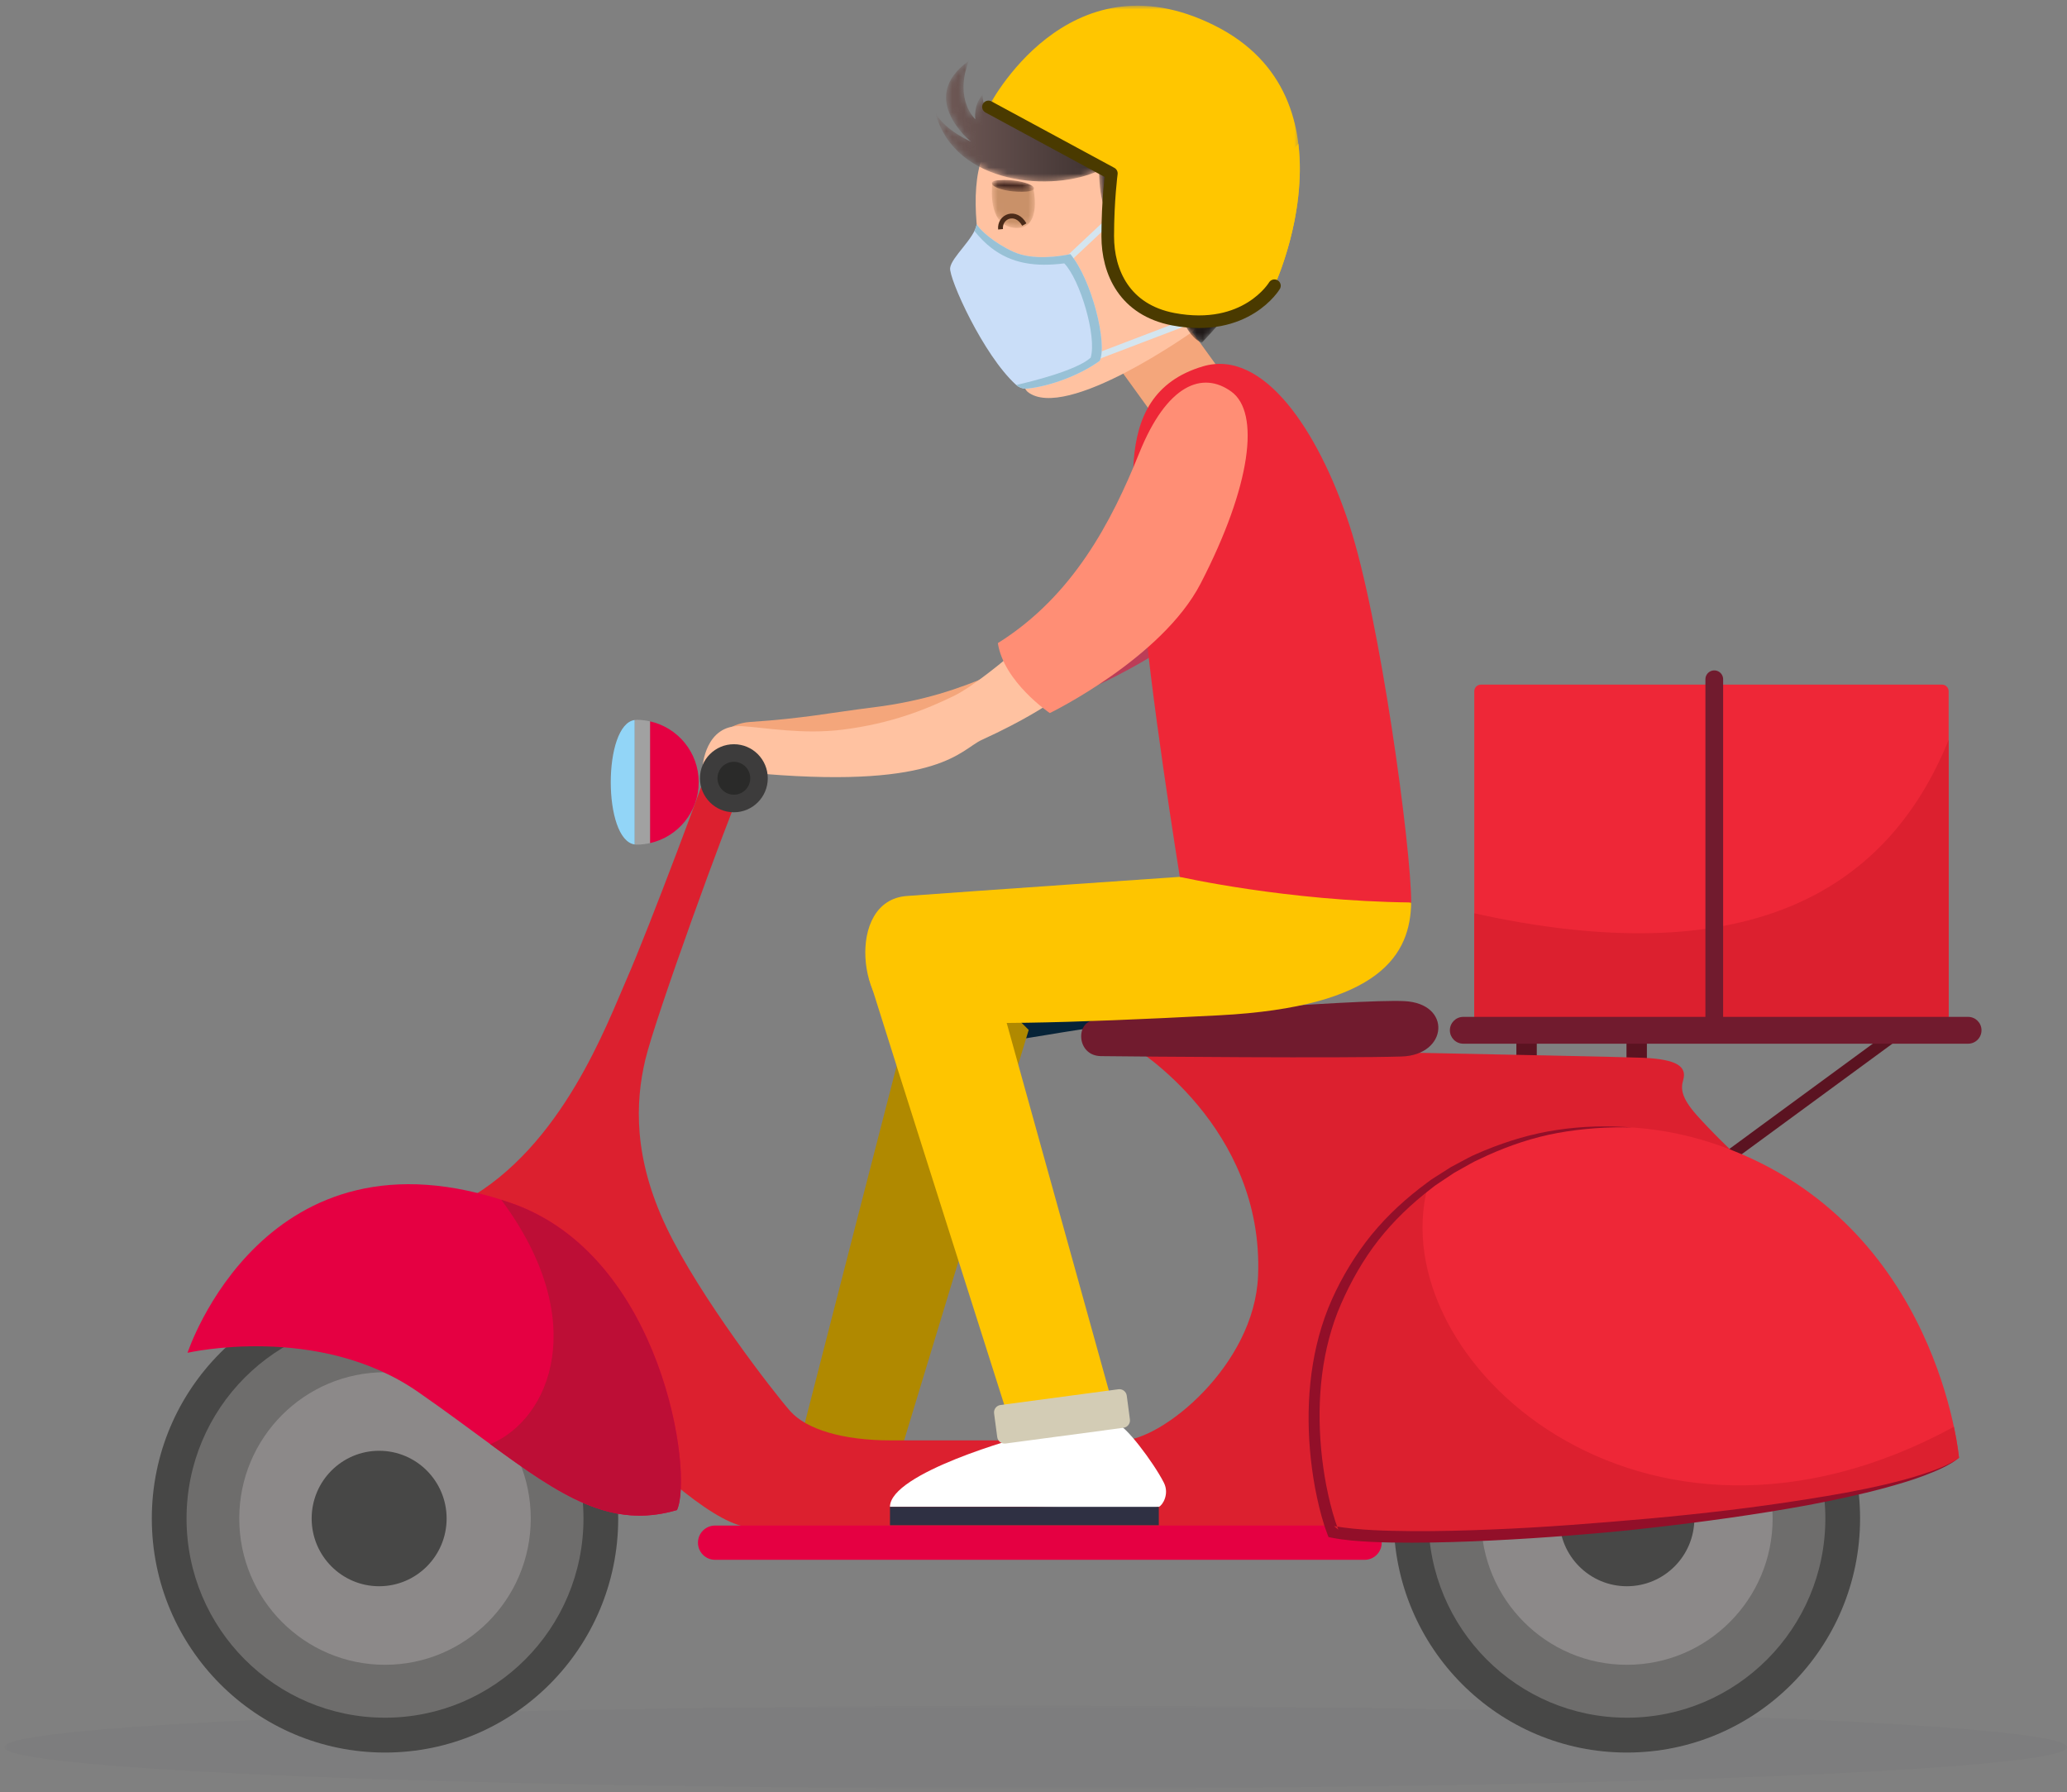 <svg xmlns="http://www.w3.org/2000/svg" xmlns:xlink="http://www.w3.org/1999/xlink" width="338" height="293" viewBox="0 0 338 293">
    <rect x="0" y="0" width="338" height="293" fill="#808080" stroke="none"/>
    <defs>
        <path id="1uxaboqdza" d="M0 0.384L337.307 0.384 337.307 13.922 0 13.922z"/>
        <path id="x5hile2q8c" d="M23.694 1.04C16.897 2.15 11.184 4.462 5.24 11.814-.705 19.164.392 29.929 2.992 35.979c2.671 6.217 8.058 13.323 12.689 18.142 3.865-1.496 5.844-11.888 7.137-16.968 2.56-4.291 6.989-1.714 8.723-5.118.682-1.341.887-3.569.96-6.067 7.349 3.518 23.574 2.535 26.726-9.39-1.534 2.822-5.816 4.681-5.816 4.681s8.948-7.118.383-13.211c2.43 6.414-1.087 9.556-1.087 9.556s.384-2.18-1.15-4.04c-.124 3.362-2.11 2.95-5.069-.973C43.53 8.67 42.47 6.31 38.714 4.06 35.502 2.134 32.274.69 27.756.69c-1.247 0-2.592.111-4.062.35"/>
        <path id="zjkqsxqx3f" d="M.703.936S-.858 7.689 3.531 7.51C7.922 7.334 7.536 1.685 7.394.116 5.388.234.703.936.703.936"/>
        <path id="8czodeabdi" d="M2.54 2.52C6.894 2.552 8.865.81 6.404.636 6.066.612 5.735.6 5.413.6 1.227.6-1.5 2.488 2.54 2.52"/>
        <path id="yjmwwnqs3l" d="M0.575 0.872L51.493 0.872 51.493 52.585 0.575 52.585z"/>
        <linearGradient id="rg86bcmaod" x1="0%" x2="99.999%" y1="49.999%" y2="49.999%">
            <stop offset="0%"/>
            <stop offset="100%" stop-color="#78605D"/>
        </linearGradient>
        <linearGradient id="mrmjcvauhg" x1="49.185%" x2="52.202%" y1="8.463%" y2="96.554%">
            <stop offset="0%" stop-color="#C99169"/>
            <stop offset="100%" stop-color="#C99169"/>
        </linearGradient>
        <linearGradient id="f3bdqnx1hj" x1="4.473%" x2="95.579%" y1="46.694%" y2="53.184%">
            <stop offset="0%" stop-color="#4F3025"/>
            <stop offset="100%" stop-color="#3B211D"/>
        </linearGradient>
    </defs>
    <g fill="none" fill-rule="evenodd">
        <g>
            <g>
                <g>
                    <g>
                        <g>
                            <g transform="translate(-807 -1114) translate(208 1114) translate(599) matrix(-1 0 0 1 338 0) translate(0 3.67) translate(0 274.823)">
                                <mask id="tlxoze9ekb" fill="#fff">
                                    <use xlink:href="#1uxaboqdza"/>
                                </mask>
                                <path fill="#181822" d="M337.307 7.152c0 3.739-75.51 6.77-168.654 6.77C75.51 13.922 0 10.891 0 7.152 0 3.414 75.51.384 168.653.384c93.145 0 168.654 3.03 168.654 6.768" mask="url(#tlxoze9ekb)" opacity=".16" style="mix-blend-mode:multiply"/>
                            </g>
                            <path fill="#5B1321" d="M56.793 185.329L55.678 186.858 26.379 165.368 27.494 163.839z" transform="translate(-807 -1114) translate(208 1114) translate(599) matrix(-1 0 0 1 338 0) translate(0 3.67)"/>
                            <path fill="#474746" d="M313.175 244.596c0 21.132-17.073 38.263-38.133 38.263-21.06 0-38.133-17.131-38.133-38.263 0-21.134 17.073-38.265 38.133-38.265 21.06 0 38.133 17.131 38.133 38.265" transform="translate(-807 -1114) translate(208 1114) translate(599) matrix(-1 0 0 1 338 0) translate(0 3.67)"/>
                            <path fill="#6E6D6C" d="M307.496 244.596c0 17.985-14.53 32.564-32.454 32.564s-32.454-14.58-32.454-32.564c0-17.986 14.53-32.565 32.454-32.565s32.454 14.579 32.454 32.565" transform="translate(-807 -1114) translate(208 1114) translate(599) matrix(-1 0 0 1 338 0) translate(0 3.67)"/>
                            <path fill="#8C8989" d="M298.876 244.596c0 13.207-10.671 23.915-23.834 23.915s-23.834-10.708-23.834-23.915c0-13.208 10.671-23.916 23.834-23.916s23.834 10.708 23.834 23.916" transform="translate(-807 -1114) translate(208 1114) translate(599) matrix(-1 0 0 1 338 0) translate(0 3.67)"/>
                            <path fill="#474746" d="M287.037 244.596c0 6.114-4.942 11.072-11.036 11.072-6.094 0-11.034-4.958-11.034-11.072 0-6.116 4.94-11.074 11.034-11.074s11.036 4.958 11.036 11.074M110.102 244.596c0 21.132-17.073 38.263-38.133 38.263-21.06 0-38.133-17.131-38.133-38.263 0-21.134 17.072-38.265 38.133-38.265 21.06 0 38.133 17.131 38.133 38.265" transform="translate(-807 -1114) translate(208 1114) translate(599) matrix(-1 0 0 1 338 0) translate(0 3.67)"/>
                            <path fill="#6E6D6C" d="M104.422 244.596c0 17.985-14.53 32.564-32.454 32.564-17.923 0-32.453-14.58-32.453-32.564 0-17.986 14.53-32.565 32.453-32.565 17.924 0 32.454 14.579 32.454 32.565" transform="translate(-807 -1114) translate(208 1114) translate(599) matrix(-1 0 0 1 338 0) translate(0 3.67)"/>
                            <path fill="#8C8989" d="M95.802 244.596c0 13.207-10.67 23.915-23.833 23.915-13.163 0-23.834-10.708-23.834-23.915 0-13.208 10.67-23.916 23.834-23.916 13.163 0 23.833 10.708 23.833 23.916" transform="translate(-807 -1114) translate(208 1114) translate(599) matrix(-1 0 0 1 338 0) translate(0 3.67)"/>
                            <path fill="#474746" d="M83.003 244.596c0 6.114-4.94 11.072-11.034 11.072-6.095 0-11.035-4.958-11.035-11.072 0-6.116 4.94-11.074 11.035-11.074 6.094 0 11.034 4.958 11.034 11.074" transform="translate(-807 -1114) translate(208 1114) translate(599) matrix(-1 0 0 1 338 0) translate(0 3.67)"/>
                            <path fill="#5B1321" d="M68.696 174.651L72.033 174.651 72.033 164.847 68.696 164.847zM86.701 174.651L90.039 174.651 90.039 164.847 86.701 164.847z" transform="translate(-807 -1114) translate(208 1114) translate(599) matrix(-1 0 0 1 338 0) translate(0 3.67)"/>
                            <path fill="#062338" d="M107.24 143.877c4.676 8.063 4.805 17.068 31.428 18.45 25.351 1.318 34.9 5.7 45.207 4.695 7.413-.723 9.865-19.44-.336-20.19-11.654-.858-44.631-3.128-44.631-3.128l-31.667.173z" transform="translate(-807 -1114) translate(208 1114) translate(599) matrix(-1 0 0 1 338 0) translate(0 3.67)"/>
                            <path fill="#B08900" d="M169.786 164.716l21.283 70.113 16.752-.293s-19.383-75.598-21.364-82.849c-6.597 2.649-16.67 13.029-16.67 13.029" transform="translate(-807 -1114) translate(208 1114) translate(599) matrix(-1 0 0 1 338 0) translate(0 3.67)"/>
                            <path fill="#DC202F" d="M152.65 167.551s-77.67 1.471-83.287 1.716c-5.618.244-7.25 1.446-6.595 3.676.403 1.374.318 2.848-2.23 5.714-2.091 2.352-6.137 6.418-8.784 8.62-6.918 5.757 52.57 46.99 55.47 49.477 6.018 5.153 10.714 9.128 10.714 9.128s87.957.095 97.483.095c9.526 0 42.257-34.57 46.498-53.383-15.869-8.788-23.146-28.805-26.494-36.42-3.348-7.614-13.478-34.467-14.302-37.603-.822-3.137-7.732-1.157-4.77 5.612 2.961 6.769 14.478 38.467 16.123 45.4 1.646 6.935 1.975 16.014-3.455 27.406-5.43 11.39-17.605 27.076-20.237 30.047-2.632 2.972-8.556 4.787-16.453 4.787H154.49c-6.417 0-21.618-12.205-22.212-26.91-.987-24.432 20.372-37.362 20.372-37.362" transform="translate(-807 -1114) translate(208 1114) translate(599) matrix(-1 0 0 1 338 0) translate(0 3.67)"/>
                            <path fill="#EE2737" d="M17.66 234.667s3.329-38.04 38.661-50.869c26.123-9.482 54.008 2.542 63.606 26.42 6.258 15.564 1.695 32.747.12 36.568-15.62 3.16-90.967-3.162-102.388-12.119" transform="translate(-807 -1114) translate(208 1114) translate(599) matrix(-1 0 0 1 338 0) translate(0 3.67)"/>
                            <path fill="#E50042" d="M221.077 245.747H114.849c-1.541 0-2.79 1.254-2.79 2.8 0 1.547 1.249 2.801 2.79 2.801h106.228c1.54 0 2.791-1.254 2.791-2.8 0-1.547-1.25-2.801-2.791-2.801" transform="translate(-807 -1114) translate(208 1114) translate(599) matrix(-1 0 0 1 338 0) translate(0 3.67)"/>
                            <path fill="#711B2E" d="M108.815 169.061c-7.613-.234-8.258-8.683-.454-9.055 7.804-.37 47.638 2.892 50.711 3.131 3.074.238 2.924 5.815-1.11 5.861-6.809.079-39.415.362-49.147.063" transform="translate(-807 -1114) translate(208 1114) translate(599) matrix(-1 0 0 1 338 0) translate(0 3.67)"/>
                            <path fill="#EE2737" d="M95.84 108.261H20.433c-.597 0-1.081.486-1.081 1.085v54.684h77.57v-54.684c0-.6-.483-1.085-1.08-1.085" transform="translate(-807 -1114) translate(208 1114) translate(599) matrix(-1 0 0 1 338 0) translate(0 3.67)"/>
                            <path fill="#DC202F" d="M19.35 117.293v46.737h77.573v-18.382c-43.621 9.64-67.178-2.734-77.572-28.355" transform="translate(-807 -1114) translate(208 1114) translate(599) matrix(-1 0 0 1 338 0) translate(0 3.67)"/>
                            <path stroke="#711B2E" stroke-linecap="round" stroke-width="2.898" d="M57.678 107.384L57.678 163.878" transform="translate(-807 -1114) translate(208 1114) translate(599) matrix(-1 0 0 1 338 0) translate(0 3.67)"/>
                            <path fill="#711B2E" d="M98.728 166.967H16.166c-1.206 0-2.185-.982-2.185-2.193 0-1.21.98-2.193 2.185-2.193h82.562c1.207 0 2.185.982 2.185 2.193 0 1.21-.978 2.193-2.185 2.193" transform="translate(-807 -1114) translate(208 1114) translate(599) matrix(-1 0 0 1 338 0) translate(0 3.67)"/>
                            <path fill="#92D5F7" d="M234.2 114.042v20.351c5.237-.667 5.237-19.684 0-20.351" transform="translate(-807 -1114) translate(208 1114) translate(599) matrix(-1 0 0 1 338 0) translate(0 3.67)"/>
                            <path fill="#E50042" d="M223.745 124.217c0 4.875 3.411 8.938 7.965 9.953v-19.904c-4.554 1.015-7.965 5.077-7.965 9.951" transform="translate(-807 -1114) translate(208 1114) translate(599) matrix(-1 0 0 1 338 0) translate(0 3.67)"/>
                            <path fill="#A1A1A1" d="M233.919 114.01c-.76 0-1.496.097-2.21.256v19.903c.714.16 1.45.257 2.21.257.096 0 .187-.02.28-.032v-20.352c-.093-.012-.184-.033-.28-.033" transform="translate(-807 -1114) translate(208 1114) translate(599) matrix(-1 0 0 1 338 0) translate(0 3.67)"/>
                            <path fill="#FFF" d="M155.306 229.21s12.287 1.295 14.186 1.677c1.901.382 22.978 6.288 22.978 11.801-2.249 0-10.057.003-21.001.003-6.688 0-21.027.692-22.96-.003-.582-.208-1.779-2.078-.829-3.946 1.722-3.383 6.445-9.587 7.626-9.533" transform="translate(-807 -1114) translate(208 1114) translate(599) matrix(-1 0 0 1 338 0) translate(0 3.67)"/>
                            <path fill="#2F3043" d="M148.51 245.695L192.47 245.695 192.47 242.689 148.51 242.689z" transform="translate(-807 -1114) translate(208 1114) translate(599) matrix(-1 0 0 1 338 0) translate(0 3.67)"/>
                            <path fill="#F4A67B" d="M148.566 65.376L137.946 57.638 146.284 46.115 156.904 53.852zM171.422 112.974c3.52 1.41 16.648 6.91 37.135 6.174 2.31-.987 12.2-1.743 12.2-1.743s-1.414-2.785-5.477-3.045c-8.593-.55-13.325-1.548-20.087-2.382-8.32-1.027-14.24-3.163-18.893-5.136-3.403-1.444-9.24-5.735-9.24-5.735l-6.796 6.636s3.868 2.313 11.158 5.231" transform="translate(-807 -1114) translate(208 1114) translate(599) matrix(-1 0 0 1 338 0) translate(0 3.67)"/>
                            <path fill="#BC3D57" d="M129.751 62.836c4.98-2.865 11.023-.813 15.55 8.996 4.53 9.81 10.95 20.497 23.623 27.38-1.117 5.494-9.062 9.733-9.062 9.733s-18.974-8.092-25.394-18.848c-8.387-14.052-9.697-24.395-4.717-27.26" transform="translate(-807 -1114) translate(208 1114) translate(599) matrix(-1 0 0 1 338 0) translate(0 3.67)"/>
                            <path fill="#FEC500" d="M107.24 143.877c.138 8.364 4.805 17.068 31.428 18.45 25.351 1.318 41.069 1.685 51.375.68 7.414-.723 9.866-19.44-.334-20.191-11.655-.857-44.633-3.128-44.633-3.128l-37.835 4.189z" transform="translate(-807 -1114) translate(208 1114) translate(599) matrix(-1 0 0 1 338 0) translate(0 3.67)"/>
                            <path fill="#FEC500" d="M174.84 158.33L155.22 228.93l16.872 2.394s21.572-67.802 23.786-74.984c-6.982-1.326-21.036 1.992-21.036 1.992" transform="translate(-807 -1114) translate(208 1114) translate(599) matrix(-1 0 0 1 338 0) translate(0 3.67)"/>
                            <path fill="#EE2737" d="M107.24 143.877c-.019-8.92 5.101-46.542 10.12-61.764 5.086-15.424 14.054-28.812 23.936-25.886C157.483 61.02 152 79.893 151.122 93.77c-.877 13.875-6.046 45.918-6.046 45.918s-17.44 3.969-37.835 4.189" transform="translate(-807 -1114) translate(208 1114) translate(599) matrix(-1 0 0 1 338 0) translate(0 3.67)"/>
                            <path fill="#FFC2A1" d="M177.476 117.306c3.396 1.548 6.725 7.912 35.399 5.568 4.278.327 10.249-1.09 10.249-1.09s-.369-7.125-6.471-6.732c-3.917.251-9.943 1.383-16.432.572-7.987-.999-13.695-3.332-18.186-5.507-3.286-1.59-8.955-6.414-8.955-6.414l-6.385 7.815s3.747 2.583 10.78 5.788" transform="translate(-807 -1114) translate(208 1114) translate(599) matrix(-1 0 0 1 338 0) translate(0 3.67)"/>
                            <path fill="#FF8E75" d="M136.647 60.356c4.715-3.42 10.54-1.187 15.057 10.036 4.519 11.224 10.864 23.42 23.125 31.082-.968 6.368-8.497 11.44-8.497 11.44s-18.32-8.917-24.665-21.192c-8.29-16.034-9.735-27.947-5.02-31.366" transform="translate(-807 -1114) translate(208 1114) translate(599) matrix(-1 0 0 1 338 0) translate(0 3.67)"/>
                            <path fill="#FFC2A1" d="M142.811 50.433s20.905 14.917 27.15 9.964c.942-.745 3.551-7.526 5.16-12.473 2.376-7.307 4.211-16.96 2.902-23.564C175.858 13.446 164.55-2.295 154.05.593c-10.497 2.888-34.502 15.504-11.238 49.84" transform="translate(-807 -1114) translate(208 1114) translate(599) matrix(-1 0 0 1 338 0) translate(0 3.67)"/>
                            <path fill="#FFC2A1" d="M173.217 33.062c-.017-.013-.024-.017-.047-.031l.633-1.314c2.576 3.362 5.727 5.851 8.59 8.464-6.68 5.65-12.659-.293-10.673-7.602.616.057 1.186.317 1.497.483.349.234.299.161 0 0" transform="translate(-807 -1114) translate(208 1114) translate(599) matrix(-1 0 0 1 338 0) translate(0 3.67)"/>
                        </g>
                        <g transform="translate(-807 -1114) translate(208 1114) translate(599) matrix(-1 0 0 1 338 0) translate(125.793 1.913)">
                            <mask id="719r18en2e" fill="#fff">
                                <use xlink:href="#x5hile2q8c"/>
                            </mask>
                            <path fill="url(#rg86bcmaod)" d="M23.694 1.04C16.897 2.15 11.184 4.462 5.24 11.814-.705 19.164.392 29.929 2.992 35.979c2.671 6.217 8.058 13.323 12.689 18.142 3.865-1.496 5.844-11.888 7.137-16.968 2.56-4.291 6.989-1.714 8.723-5.118.682-1.341.887-3.569.96-6.067 7.349 3.518 23.574 2.535 26.726-9.39-1.534 2.822-5.816 4.681-5.816 4.681s8.948-7.118.383-13.211c2.43 6.414-1.087 9.556-1.087 9.556s.384-2.18-1.15-4.04c-.124 3.362-2.11 2.95-5.069-.973C43.53 8.67 42.47 6.31 38.714 4.06 35.502 2.134 32.274.69 27.756.69c-1.247 0-2.592.111-4.062.35" mask="url(#719r18en2e)"/>
                        </g>
                        <path fill="#FFC2A1" d="M147.338 36.622c.851 3.504 4.315 7.381 6.61 6.82 2.293-.562 3.465-3.856 2.615-7.358-.852-3.501-3.114-7.991-6.121-7.073-2.258.69-3.954 4.11-3.104 7.61" transform="translate(-807 -1114) translate(208 1114) translate(599) matrix(-1 0 0 1 338 0)"/>
                        <g transform="translate(-807 -1114) translate(208 1114) translate(599) matrix(-1 0 0 1 338 0) translate(168.341 29.756)">
                            <mask id="m2lunfpokh" fill="#fff">
                                <use xlink:href="#zjkqsxqx3f"/>
                            </mask>
                            <path fill="url(#mrmjcvauhg)" d="M.703.936S-.858 7.689 3.531 7.51C7.922 7.334 7.536 1.685 7.394.116 5.388.234.703.936.703.936" mask="url(#m2lunfpokh)"/>
                        </g>
                        <g transform="translate(-807 -1114) translate(208 1114) translate(599) matrix(-1 0 0 1 338 0) translate(168.341 28.828)">
                            <mask id="mx78t5to5k" fill="#fff">
                                <use xlink:href="#8czodeabdi"/>
                            </mask>
                            <path fill="url(#f3bdqnx1hj)" d="M2.54 2.52C6.894 2.552 8.865.81 6.404.636 6.066.612 5.735.6 5.413.6 1.227.6-1.5 2.488 2.54 2.52" mask="url(#mx78t5to5k)"/>
                        </g>
                        <g>
                            <path stroke="#4B2B19" stroke-width=".793" d="M152.93 36.655c1.377-2.442 4.074-1.36 3.887.773" transform="translate(-807 -1114) translate(208 1114) translate(599) matrix(-1 0 0 1 338 0) translate(17.574 .057)"/>
                            <path fill="#D3CCB5" d="M155.994 235.948l-19.29-2.576c-.665-.089-1.132-.7-1.043-1.368l.515-3.881c.088-.665.698-1.134 1.363-1.046l19.29 2.576c.664.089 1.13.701 1.042 1.368l-.514 3.88c-.09.668-.699 1.136-1.363 1.047" transform="translate(-807 -1114) translate(208 1114) translate(599) matrix(-1 0 0 1 338 0) translate(17.574 .057)"/>
                            <path fill="#E50042" d="M236.787 196.65c40.348-14.097 52.973 24.466 52.973 24.466s-21.367-4.927-37.691 6.393c-18.735 12.991-28.275 23.448-42.343 19.318-2.711-5.94 2.351-41.542 27.061-50.176" transform="translate(-807 -1114) translate(208 1114) translate(599) matrix(-1 0 0 1 338 0) translate(17.574 .057)"/>
                            <path fill="#3D3C3C" d="M205.966 127.181c0 3.073-2.483 5.564-5.544 5.564-3.063 0-5.544-2.49-5.544-5.564 0-3.073 2.481-5.563 5.544-5.563 3.061 0 5.544 2.49 5.544 5.563" transform="translate(-807 -1114) translate(208 1114) translate(599) matrix(-1 0 0 1 338 0) translate(17.574 .057)"/>
                            <path fill="#2A2A29" d="M203.102 127.181c0 1.485-1.2 2.69-2.68 2.69-1.48 0-2.68-1.205-2.68-2.69 0-1.485 1.2-2.688 2.68-2.688 1.48 0 2.68 1.203 2.68 2.688" transform="translate(-807 -1114) translate(208 1114) translate(599) matrix(-1 0 0 1 338 0) translate(17.574 .057)"/>
                            <path stroke="#D4E5EF" stroke-width="1.018" d="M146.167 42.683L136.455 33.568M141.102 58.241L120.22 50.278" transform="translate(-807 -1114) translate(208 1114) translate(599) matrix(-1 0 0 1 338 0) translate(17.574 .057)"/>
                            <g transform="translate(-807 -1114) translate(208 1114) translate(599) matrix(-1 0 0 1 338 0) translate(17.574 .057) translate(107.294)">
                                <mask id="weig28utxm" fill="#fff">
                                    <use xlink:href="#yjmwwnqs3l"/>
                                </mask>
                                <path fill="#FFC600" d="M4.735 46.658S-9.46 16.02 14.596 4.076C38.652-7.87 51.493 17.425 51.493 17.425L31.401 28.292s.372 3.186.637 8.062c.242 4.493-.537 12.55-7.933 15.09-8.122 2.787-16.11.195-19.37-4.786" mask="url(#weig28utxm)"/>
                            </g>
                            <path fill="#FFC600" d="M108.117 23.433c-1.434 11.679 3.912 23.225 3.912 23.225 3.262 4.981 11.248 7.573 19.37 4.785 7.397-2.54 8.176-10.596 7.933-15.09l-.04-.698c-11.304 1.535-23.058-2.448-31.175-12.222" transform="translate(-807 -1114) translate(208 1114) translate(599) matrix(-1 0 0 1 338 0) translate(17.574 .057)"/>
                            <path stroke="#4A3A00" stroke-linecap="round" stroke-linejoin="round" stroke-width="2.063" d="M112.03 46.658s4.592 7.724 16.54 5.473c7.966-1.52 10.715-7.712 10.715-13.566 0-5.853-.59-10.273-.59-10.273l20.093-10.867" transform="translate(-807 -1114) translate(208 1114) translate(599) matrix(-1 0 0 1 338 0) translate(17.574 .057)"/>
                            <path fill="#CADEF8" d="M160.713 36.588c-.434.91-2.877 3.105-6.022 4.532-3.144 1.428-7.57.745-9.292.369-3.518 4.206-6.09 14.637-4.801 17.442 3.172 2.311 8.05 4.15 11.809 4.54.679.07 1.35-.142 1.858-.6 5.386-4.86 11.009-17.405 10.794-19.121-.225-1.804-4.01-4.837-4.346-7.162" transform="translate(-807 -1114) translate(208 1114) translate(599) matrix(-1 0 0 1 338 0) translate(17.574 .057)"/>
                            <path fill="#98C1D6" d="M146.39 43.004c4.6.577 8.547.113 12.004-2.588.934-.73 1.831-1.634 2.698-2.716-.19-.382-.328-.756-.38-1.112-.432.909-2.876 3.106-6.02 4.533-3.145 1.427-7.57.743-9.292.368-3.519 4.206-6.091 14.638-4.802 17.443 3.172 2.31 8.048 4.148 11.807 4.539.672.07 1.333-.138 1.84-.586-2.363-.538-9.88-2.378-12.167-4.465-1.04-3.48 1.736-12.73 4.312-15.416" transform="translate(-807 -1114) translate(208 1114) translate(599) matrix(-1 0 0 1 338 0) translate(17.574 .057)"/>
                            <path fill="#DC202F" d="M102.354 213.83c-3.27-8.134-8.666-14.889-15.388-19.892 7.422 28.348-34.979 67.059-86.045 39.274-.665 3.135-.836 5.068-.836 5.068 11.42 8.957 86.767 15.279 102.388 12.118 1.575-3.82 6.137-21.004-.12-36.567" transform="translate(-807 -1114) translate(208 1114) translate(599) matrix(-1 0 0 1 338 0) translate(17.574 .057)"/>
                            <path fill="#920F29" d="M53.495 184.281c4.078-.329 8.198-.215 12.265.39 4.071.596 8.047 1.78 11.863 3.346.94.426 1.917.776 2.82 1.282l2.737 1.46 2.62 1.667c.444.267.866.568 1.274.887l1.241.936c3.268 2.542 6.277 5.459 8.791 8.782 2.498 3.331 4.589 6.975 6.153 10.85 1.544 3.896 2.47 8.014 2.895 12.163.425 4.153.36 8.34-.083 12.478-.233 2.068-.543 4.13-.987 6.167-.442 2.046-.944 4.048-1.72 6.08l-.182.472-.519.105c-2.228.447-4.409.57-6.598.688-2.185.098-4.364.136-6.54.127-4.352-.008-8.692-.15-13.029-.359-4.336-.208-8.666-.488-12.99-.832-4.326-.344-8.647-.726-12.956-1.231-8.62-.975-17.22-2.155-25.758-3.714-4.264-.81-8.512-1.714-12.705-2.847-2.091-.587-4.181-1.18-6.216-1.95-2.021-.772-4.07-1.601-5.786-2.948 1.774 1.263 3.842 1.988 5.887 2.661 2.046.692 4.146 1.212 6.244 1.72 4.21.984 8.47 1.734 12.742 2.396 8.537 1.371 17.135 2.364 25.746 3.153 8.614.761 17.237 1.458 25.872 1.797 4.317.177 8.635.289 12.945.265 4.29-.044 8.656-.13 12.761-.822l-.7.578c.703-1.797 1.226-3.78 1.66-5.74.443-1.969.759-3.969.998-5.974.458-4.015.549-8.078.166-12.093-.383-4.013-1.249-7.982-2.702-11.727-1.507-3.73-3.407-7.308-5.769-10.582-2.367-3.27-5.229-6.166-8.362-8.712l-1.192-.938c-.39-.322-.796-.624-1.224-.893l-2.526-1.682-2.65-1.486c-.434-.262-.894-.475-1.354-.683l-1.375-.65c-3.689-1.666-7.569-2.973-11.577-3.701-4.005-.72-8.09-1.014-12.18-.886" transform="translate(-807 -1114) translate(208 1114) translate(599) matrix(-1 0 0 1 338 0) translate(17.574 .057)"/>
                            <path fill="#BD0E36" d="M238.458 196.095c-.554.176-1.108.36-1.67.556-24.711 8.633-29.772 44.237-27.061 50.177 10.774 3.162 18.896-2.236 30.526-10.772-9.74-4.044-16.544-20.095-1.795-39.961" transform="translate(-807 -1114) translate(208 1114) translate(599) matrix(-1 0 0 1 338 0) translate(17.574 .057)"/>
                        </g>
                    </g>
                </g>
            </g>
        </g>
    </g>
</svg>
